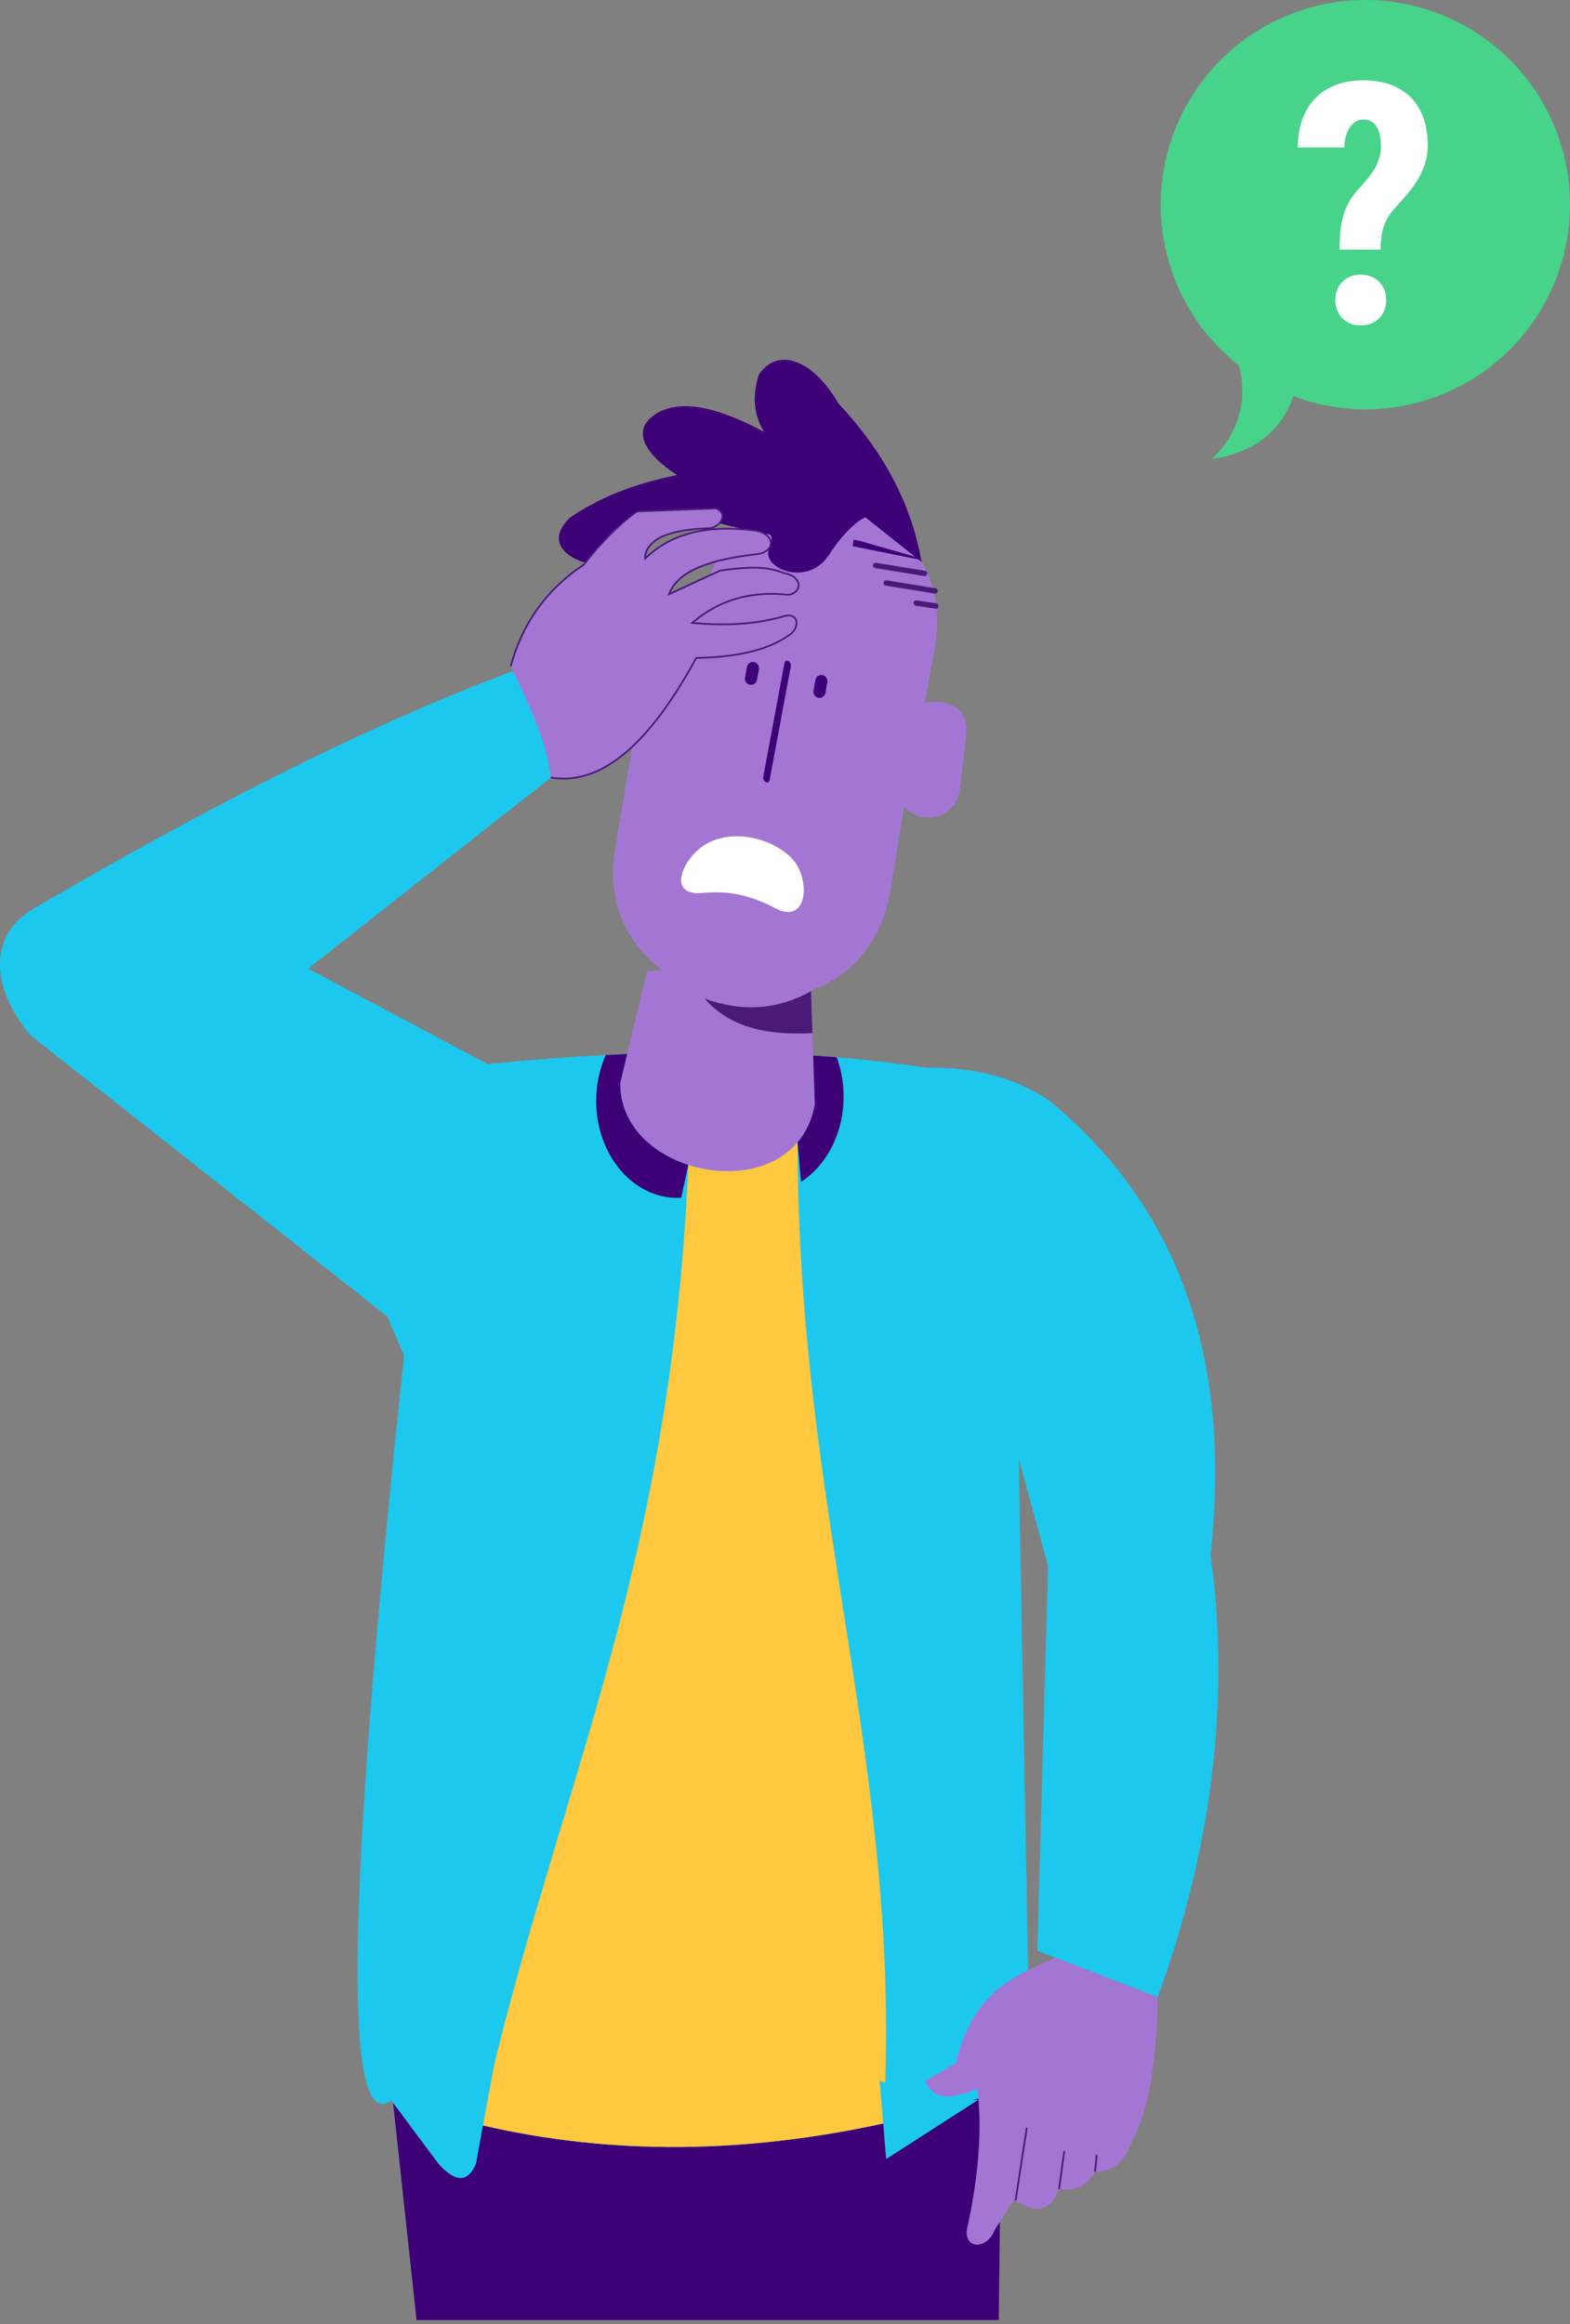 <svg width="300" height="444" viewBox="0 0 300 444" fill="none" xmlns="http://www.w3.org/2000/svg">
<rect x="0" y="0" width="300" height="444" fill="#808080" stroke="none"/>
<path d="M105.251 148.556C104.65 143.024 102.362 136.325 98.017 128.199C67.744 139.564 37.138 155.666 6.406 173.608C-2.97 179.068 -1.119 189.799 5.95 197.898L74.007 251.518L77.213 258.964C67.3 352.128 64.478 409.939 75.037 401.041C116.978 417.927 157.336 413.489 196.832 397.372L194.657 278.671L200.27 299.18L198.206 372.682L221.235 381.562C231.417 353.375 235.194 325.191 231.32 297.004C235.209 261.446 226.554 231.773 200.498 210.271C194.824 206.497 187.651 203.847 176.782 203.971C152.01 200.152 123.868 200.223 93.139 203.28L58.883 185.062L105.251 148.556Z" fill="#1DC8EF"/>
<path d="M191.339 399.537C151.854 412.406 112.996 414.448 75.037 401.041L79.594 443.247H190.846L191.339 399.537Z" fill="#3D0077"/>
<path d="M216.171 409.347C219.829 402.714 221.016 392.782 221.236 381.563L201.727 374.038C191.869 378.125 185.857 381.559 182.568 394.201L176.813 397.537C178.339 401.576 182.139 400.897 186.763 399.09C187.846 407.645 186.614 417.431 184.95 425.071C183.61 429.643 188.432 430.151 190.048 426.075L193.769 420.23C198.338 423.339 200.928 422.067 202.365 418.226C205.291 418.64 207.684 417.774 209.236 414.904C212.457 415.02 214.783 413.202 216.171 409.347ZM117.666 161.344C115.755 171.948 119.271 179.606 126.373 185.321L123.623 185.548L118.524 206.916C118.341 225.422 152.104 231.352 155.702 210.959L154.96 189.243C162.876 186.243 168.18 180.219 170.139 170.339L172.774 154.129C175.536 157.402 182.132 157.096 183.374 151.147L184.692 139.804C184.968 135.098 180.403 133.254 176.671 134.362L178.638 123.848C180.508 111.486 175.787 102.98 165.384 98.673L141.094 97.986L121.043 141.353L117.666 161.344Z" fill="#A476D4"/>
<path d="M155.239 197.381C146.998 197.788 139.642 196.53 134.651 190.789C141.903 193.417 148.667 192.894 154.963 189.371L155.239 197.381Z" fill="#491A78"/>
<path d="M148.143 173.52C144.336 171.489 140.1 170.078 134.535 170.571C127.271 171.422 130.362 164.289 134.352 161.613C139.693 158.026 147.635 160.146 151.319 164.013C154.925 167.798 154.481 176.83 148.143 173.52Z" fill="white"/>
<path d="M150.632 126.289C150.296 126.124 149.964 126.303 149.893 126.684L145.84 148.44C145.769 148.821 145.986 149.265 146.321 149.429C146.657 149.594 146.99 149.414 147.061 149.034L151.114 127.278C151.185 126.897 150.968 126.453 150.632 126.289ZM144.067 126.483C144.694 126.591 145.12 127.196 145.011 127.823L144.653 129.883C144.541 130.514 143.94 130.935 143.309 130.827C142.682 130.719 142.257 130.114 142.365 129.487L142.723 127.427C142.835 126.796 143.436 126.371 144.067 126.483ZM157.142 128.972C157.772 129.084 158.194 129.685 158.086 130.316L157.728 132.376C157.619 133.003 157.015 133.429 156.388 133.32H156.384C155.757 133.208 155.332 132.608 155.443 131.977L155.802 129.916C155.91 129.289 156.515 128.864 157.142 128.972ZM175.581 106.574L175.759 106.936L162.946 104.353L163.117 103.118L164.215 103.308L175.581 106.574ZM165.383 98.807L175.901 107.16C174.076 97.161 169.384 87.21 160.113 77.327C155.055 68.589 148.408 66.686 145.071 71.87C143.578 77.025 144.646 80.253 146.363 82.996C138.092 78.521 130.843 76.345 125.782 79.089C119.165 82.911 125.823 88.584 129.776 90.947C122.628 92.387 115.641 94.645 109.068 99.068C103.503 104.406 110.356 107.209 111.965 107.477L125.006 99.023L137.573 99.979L146.101 102.121C146.101 102.121 148.449 101.252 146.949 104.887C145.449 108.522 154.289 112.273 158.351 106.07C162.413 99.867 165.383 98.807 165.383 98.807Z" fill="#3D0077"/>
<path d="M165.383 98.672L175.901 107.025C174.076 97.026 169.384 87.076 160.113 77.192C155.055 68.455 148.408 66.551 145.071 71.735C143.578 76.89 144.646 80.118 146.363 82.862C138.092 78.387 130.843 76.211 125.782 78.954C119.165 82.776 125.823 88.449 129.776 90.812C122.628 92.252 115.641 94.51 109.068 98.933C103.503 104.271 110.356 107.074 111.965 107.343L125.006 98.889L137.573 99.844L146.101 101.987L146.949 104.752L158.351 105.935L160.113 99.844L165.383 98.672Z" stroke="#3D0077" stroke-width="0.271"/>
<path d="M167.402 107.526L176.752 109.045C177.032 109.09 177.222 109.355 177.177 109.631C177.133 109.911 176.867 110.101 176.591 110.053L167.238 108.534C166.958 108.489 166.768 108.224 166.816 107.948C166.861 107.672 167.122 107.481 167.402 107.526ZM175.121 114.703L178.846 115.256C179.126 115.301 179.335 115.562 179.316 115.846C179.294 116.126 179.051 116.323 178.771 116.282L175.046 115.73C174.77 115.689 174.557 115.424 174.58 115.14C174.598 114.86 174.845 114.662 175.121 114.703ZM169.418 110.87L178.771 112.393C179.047 112.438 179.238 112.699 179.193 112.979C179.148 113.255 178.883 113.446 178.607 113.401L169.253 111.878C168.973 111.833 168.783 111.572 168.832 111.292C168.876 111.016 169.138 110.826 169.418 110.87Z" fill="#491A78"/>
<path d="M144.673 101.408C136.07 100.262 128.72 101.423 123.271 106.719C123.226 105.248 124.055 103.912 126.007 102.751C128.582 101.516 131.882 101.008 135.61 100.926C137.708 100.579 139.205 98.272 136.894 97.119L121.718 97.709C118.158 100.254 114.776 103.737 111.525 107.898C103.986 112.918 99.686 119.577 97.581 127.314C101.605 135.451 104.807 142.998 105.251 148.555C114.045 150.003 123.238 143.707 133.035 125.706C140.059 125.553 146.27 124.489 150.682 121.413C153.041 120.002 152.72 116.576 149.286 117.875C144.217 119.286 138.507 119.588 132.285 119.002C137.432 114.538 143.609 112.874 150.682 113.639C153.362 113.243 153.365 110.078 149.823 109.507C146.614 108.156 143.191 108.257 137.678 108.981L127.832 113.53C129.198 110.022 133.248 107.085 145.154 105.808C148.08 105.062 148.121 102.3 144.673 101.408Z" fill="#A476D4"/>
<path d="M105.251 148.555C114.045 150.003 123.238 143.707 133.035 125.706C140.059 125.553 146.27 124.489 150.682 121.413C153.041 120.002 152.72 116.576 149.286 117.875C144.217 119.286 138.507 119.588 132.285 119.002C137.432 114.538 143.609 112.874 150.682 113.639C153.362 113.243 153.365 110.078 149.823 109.507C146.614 108.156 143.191 108.257 137.678 108.981L127.832 113.53C129.198 110.022 133.248 107.085 145.154 105.808C148.08 105.062 148.121 102.3 144.673 101.408C136.07 100.262 128.72 101.423 123.271 106.719C123.226 105.248 124.055 103.912 126.007 102.751C128.582 101.516 131.882 101.008 135.61 100.926C137.708 100.579 139.205 98.272 136.894 97.119L121.718 97.709C118.158 100.254 114.776 103.737 111.525 107.898C103.986 112.918 99.686 119.577 97.581 127.314M194.052 420.419L196.198 406.527M202.364 418.225L203.365 410.95M209.236 414.903L209.579 411.678" stroke="#491A78" stroke-width="0.328"/>
<path d="M131.523 222.564C128.126 302.505 105.026 344.823 91.776 405.952C117.101 411.901 142.806 411.364 168.806 405.687C172.743 338.28 152.495 290.58 152.398 218.242C147.613 223.886 138.909 224.949 131.523 222.564Z" fill="#FFC83E"/>
<path d="M131.523 222.565C124.368 220.251 118.448 214.694 118.523 206.915L119.848 201.369C118.489 201.425 117.131 201.489 115.761 201.559C114.589 204.168 113.921 207.154 113.921 210.327C113.921 220.561 120.859 228.858 129.418 228.858C129.668 228.858 129.918 228.851 130.164 228.836L131.523 222.565ZM155.701 210.958C155.179 213.932 154.011 216.347 152.398 218.243L153.063 225.798C157.907 222.666 161.199 216.534 161.199 209.487C161.199 206.822 160.729 204.288 159.882 202C158.392 201.877 156.892 201.769 155.384 201.671L155.701 210.958Z" fill="#3D0077"/>
<path d="M95.214 390.088L90.948 413.39C89.541 416.67 87.353 417.35 83.782 413.39L74.753 401.267L76.168 389.092L82.326 385.732L95.214 390.088ZM168.089 397.489L169.328 412.494L186.975 401.14L178.846 401.856L168.089 397.489Z" fill="#1DC8EF"/>
<path d="M247.374 2.426C227.109 9.891 216.746 32.373 224.219 52.63C226.812 59.672 231.23 65.516 236.729 69.84C237.606 73.012 238.742 80.798 231.59 87.707C239.549 86.493 244.734 82.49 247.155 75.691C255.63 78.879 265.25 79.161 274.423 75.785C294.68 68.312 305.043 45.838 297.578 25.581C290.105 5.324 267.631 -5.047 247.374 2.426Z" fill="#48D38A"/>
<path d="M255.975 47.686C255.975 46.283 256.038 45.022 256.163 43.894C256.289 42.774 256.5 41.74 256.806 40.8C257.111 39.852 257.518 38.975 258.035 38.152C258.545 37.338 259.179 36.531 259.939 35.732C260.503 35.105 261.028 34.494 261.514 33.891C261.991 33.296 262.406 32.693 262.751 32.082C263.104 31.478 263.37 30.844 263.574 30.194C263.77 29.544 263.871 28.846 263.871 28.087C263.871 24.585 262.735 22.83 260.472 22.83C260.072 22.83 259.665 22.932 259.25 23.136C258.827 23.332 258.443 23.653 258.098 24.092C257.754 24.53 257.471 25.086 257.244 25.76C257.025 26.434 256.908 27.241 256.884 28.181H247.985C248.001 25.979 248.338 24.068 248.988 22.454C249.638 20.841 250.523 19.509 251.651 18.459C252.771 17.41 254.08 16.634 255.584 16.117C257.08 15.6 258.709 15.35 260.472 15.35C262.399 15.35 264.13 15.616 265.649 16.164C267.169 16.713 268.462 17.504 269.519 18.553C270.577 19.603 271.391 20.896 271.955 22.423C272.519 23.958 272.809 25.721 272.809 27.711C272.809 29.074 272.613 30.311 272.237 31.424C271.861 32.536 271.368 33.578 270.757 34.557C270.154 35.528 269.449 36.476 268.65 37.385C267.859 38.301 267.028 39.218 266.198 40.166C265.728 40.706 265.352 41.262 265.054 41.803C264.749 42.351 264.506 42.923 264.326 43.518C264.145 44.121 264.02 44.756 263.934 45.437C263.848 46.119 263.801 46.871 263.777 47.686H255.975ZM255.153 57.313C255.153 56.623 255.27 55.981 255.505 55.394C255.732 54.806 256.054 54.305 256.477 53.874C256.9 53.443 257.409 53.098 258.004 52.848C258.599 52.597 259.265 52.472 260.002 52.472C260.754 52.472 261.435 52.597 262.03 52.848C262.626 53.098 263.135 53.443 263.558 53.874C263.973 54.305 264.302 54.806 264.529 55.394C264.764 55.981 264.874 56.623 264.874 57.313C264.874 58.01 264.764 58.644 264.529 59.232C264.302 59.819 263.973 60.336 263.558 60.775C263.135 61.214 262.626 61.558 262.03 61.801C261.435 62.044 260.754 62.162 260.002 62.162C259.265 62.162 258.599 62.044 258.004 61.801C257.409 61.558 256.9 61.214 256.477 60.775C256.054 60.336 255.732 59.819 255.505 59.232C255.27 58.644 255.153 58.01 255.153 57.313Z" fill="white"/>
</svg>
